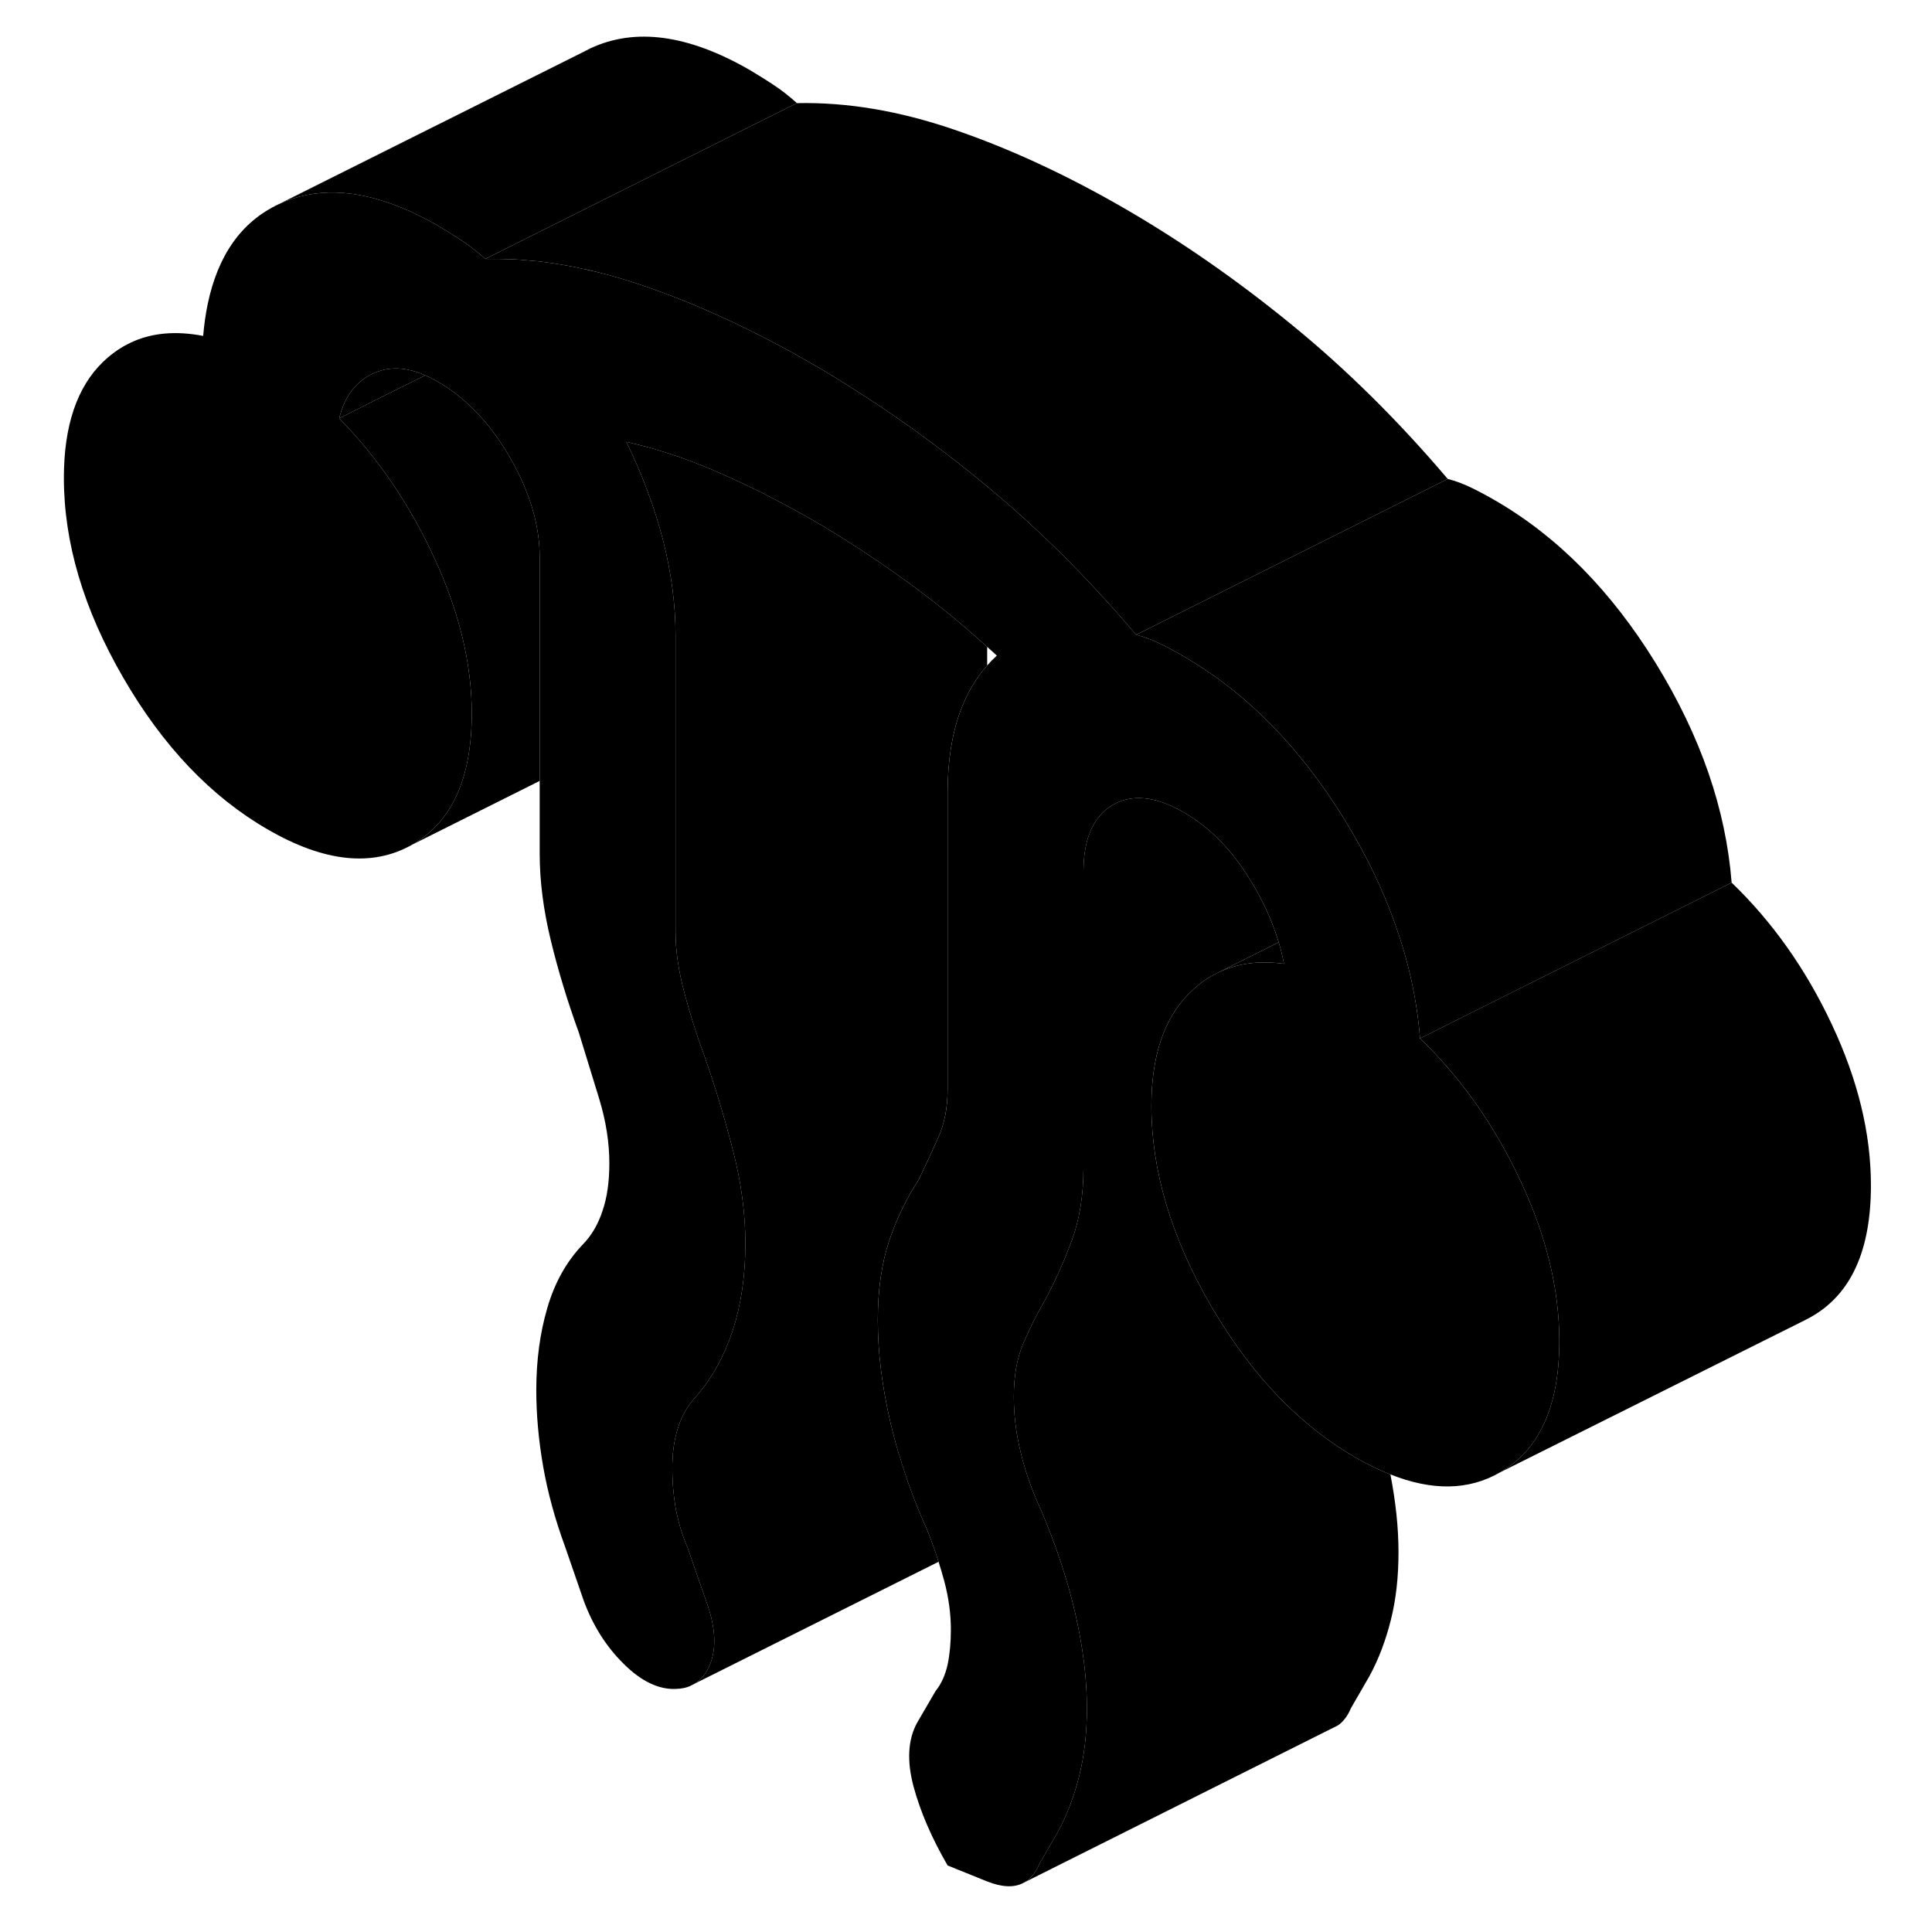 <svg width="48" height="48" viewBox="0 0 121 124" xmlns="http://www.w3.org/2000/svg" stroke-width="1px"
     stroke-linecap="round" stroke-linejoin="round">
    <path d="M98.58 86.08C98.58 90.25 97.309 93.06 94.76 94.51C92.76 95.66 90.419 95.7 87.74 94.63C87.01 94.35 86.26 93.99 85.49 93.54C81.98 91.51 78.98 88.41 76.48 84.24C76.39 84.1 76.3 83.96 76.22 83.81C73.68 79.42 72.4 75.14 72.4 70.97C72.4 67.8 73.2 65.4 74.8 63.78C75.25 63.33 75.73 62.95 76.24 62.65L76.769 62.38C77.49 62.05 78.269 61.85 79.109 61.79C79.68 61.75 80.279 61.77 80.909 61.86C80.82 61.4 80.71 60.94 80.57 60.48C80.27 59.48 79.86 58.48 79.32 57.48C79.11 57.08 78.87 56.68 78.62 56.28C77.46 54.44 76.08 53.06 74.48 52.14C72.66 51.09 71.129 50.94 69.889 51.68C68.659 52.43 68.04 53.85 68.04 55.93V74.96C68.04 76.71 67.79 78.27 67.279 79.65C66.769 81.02 66.189 82.31 65.529 83.52C65.019 84.4 64.57 85.3 64.17 86.24C63.77 87.18 63.57 88.31 63.57 89.65C63.57 90.81 63.709 92 64.01 93.21C64.299 94.43 64.73 95.66 65.31 96.91C66.26 99.13 66.99 101.32 67.499 103.49C67.999 105.66 68.26 107.71 68.26 109.63C68.26 111.21 68.1 112.66 67.769 113.97C67.439 115.29 66.99 116.48 66.4 117.57L65.21 119.63C64.97 120.2 64.65 120.59 64.24 120.82L64.18 120.85C63.58 121.17 62.79 121.13 61.82 120.74L59.32 119.73C58.3 117.97 57.569 116.28 57.13 114.65C56.7 113.03 56.77 111.67 57.35 110.59L58.55 108.53C58.92 108.07 59.17 107.51 59.32 106.84C59.46 106.17 59.529 105.42 59.529 104.59C59.529 103.59 59.39 102.54 59.1 101.46C58.99 101.05 58.87 100.65 58.739 100.24C58.529 99.56 58.279 98.88 58.01 98.2C57.279 96.59 56.68 94.97 56.2 93.33H56.19C55.99 92.67 55.819 92 55.66 91.34C55.12 89.02 54.84 86.82 54.84 84.73C54.84 82.81 55.08 81.14 55.55 79.7C56.03 78.26 56.66 76.94 57.46 75.73C57.9 74.82 58.32 73.91 58.72 73.01C59.12 72.12 59.32 71.09 59.32 69.92V50.9C59.32 48.89 59.59 47.15 60.13 45.67C60.559 44.51 61.139 43.52 61.859 42.71C62.05 42.49 62.26 42.28 62.48 42.08C62.28 41.89 62.069 41.7 61.859 41.52C60.169 39.98 58.419 38.56 56.639 37.28C55.48 36.44 54.309 35.64 53.139 34.9C52.3 34.35 51.45 33.83 50.59 33.34C49.87 32.93 49.15 32.53 48.44 32.16C47.13 31.47 45.83 30.85 44.54 30.29C42.54 29.42 40.59 28.78 38.7 28.36C39.72 30.45 40.5 32.54 41.05 34.65C41.59 36.76 41.859 38.82 41.859 40.82V59.84C41.859 61.01 42.05 62.29 42.41 63.66C42.77 65.04 43.21 66.42 43.72 67.8C44.45 69.89 45.06 71.93 45.57 73.94C46.08 75.94 46.34 77.9 46.34 79.82C46.34 81.91 46.059 83.77 45.52 85.42C44.969 87.07 44.19 88.47 43.17 89.64C42.66 90.18 42.279 90.83 42.029 91.6C41.77 92.37 41.65 93.26 41.65 94.26C41.65 95.09 41.719 95.93 41.859 96.76C42.01 97.6 42.26 98.46 42.63 99.33L43.83 102.78C44.41 104.37 44.5 105.69 44.1 106.75C43.87 107.36 43.53 107.81 43.07 108.07L42.88 108.17C42.59 108.32 42.249 108.39 41.859 108.4C40.77 108.44 39.66 107.91 38.54 106.8C37.41 105.69 36.56 104.34 35.97 102.75L34.779 99.3C34.12 97.51 33.65 95.78 33.359 94.11C33.069 92.44 32.92 90.81 32.92 89.22C32.92 87.3 33.16 85.54 33.63 83.94C34.099 82.33 34.849 80.99 35.87 79.91C36.45 79.33 36.88 78.6 37.17 77.72C37.47 76.85 37.609 75.83 37.609 74.66C37.609 73.32 37.39 71.95 36.96 70.53L35.65 66.27C34.919 64.26 34.32 62.29 33.85 60.35C33.38 58.41 33.139 56.56 33.139 54.81V35.78C33.139 33.7 32.5 31.56 31.23 29.36C29.96 27.17 28.41 25.54 26.6 24.5C26.33 24.34 26.06 24.2 25.79 24.09C24.7 23.61 23.72 23.52 22.84 23.82C22.74 23.85 22.65 23.88 22.56 23.92C21.4 24.41 20.63 25.39 20.27 26.85C22.739 29.36 24.779 32.35 26.38 35.82C27.98 39.29 28.779 42.61 28.779 45.78C28.779 49.95 27.5 52.76 24.96 54.21C22.41 55.66 19.32 55.34 15.69 53.24C12.05 51.14 8.96 47.9 6.42 43.51C3.87 39.12 2.6 34.84 2.6 30.67C2.6 27.33 3.439 24.85 5.109 23.23C5.58 22.78 6.08 22.41 6.63 22.12L6.89 21.99C8.22 21.36 9.78 21.22 11.54 21.56C11.6 20.84 11.7 20.15 11.83 19.52C12.49 16.36 14.009 14.22 16.399 13.1C18.68 12.04 21.29 12.11 24.239 13.32C24.419 13.39 24.61 13.47 24.8 13.55C25.38 13.82 25.99 14.13 26.6 14.48C27.1 14.78 27.61 15.09 28.119 15.43C28.63 15.76 29.14 16.16 29.649 16.62C30.22 16.61 30.79 16.62 31.369 16.64C31.689 16.65 32.01 16.68 32.33 16.71C32.45 16.72 32.56 16.73 32.68 16.74C32.96 16.76 33.239 16.79 33.52 16.83C33.959 16.89 34.41 16.96 34.85 17.04C35.15 17.09 35.45 17.15 35.749 17.22C35.809 17.23 35.87 17.24 35.93 17.26C36.32 17.34 36.7 17.43 37.09 17.53C37.43 17.61 37.77 17.7 38.109 17.81C38.16 17.81 38.209 17.83 38.26 17.85C38.749 17.99 39.239 18.15 39.739 18.32C40.63 18.62 41.53 18.96 42.44 19.32C45.1 20.4 47.82 21.73 50.59 23.33C51.43 23.81 52.26 24.32 53.09 24.85C55.87 26.59 58.62 28.57 61.33 30.78C61.51 30.92 61.679 31.07 61.859 31.22C65.2 33.98 68.38 37.16 71.42 40.74C71.93 40.87 72.44 41.06 72.95 41.31C73.46 41.56 73.97 41.83 74.48 42.13C76.2 43.13 77.81 44.33 79.32 45.76C81.32 47.65 83.139 49.92 84.779 52.58C86.159 54.81 87.24 57.05 88.04 59.3C88.91 61.74 89.45 64.19 89.639 66.65C92.249 69.16 94.4 72.19 96.07 75.75C97.74 79.3 98.58 82.74 98.58 86.08Z" class="pr-icon-iso-solid-stroke" stroke-linejoin="round"/>
    <path d="M49.649 6.62L29.649 16.62C29.139 16.16 28.629 15.76 28.119 15.43C27.609 15.09 27.099 14.78 26.599 14.48C25.989 14.13 25.379 13.82 24.799 13.55C24.609 13.47 24.419 13.39 24.239 13.32C21.289 12.11 18.679 12.04 16.399 13.1L35.869 3.37L36.399 3.1C39.269 1.76 42.669 2.22 46.599 4.48C47.099 4.78 47.609 5.09 48.119 5.43C48.629 5.76 49.139 6.16 49.649 6.62Z" class="pr-icon-iso-solid-stroke" stroke-linejoin="round"/>
    <path d="M91.419 30.74L79.859 36.52L71.419 40.74C68.379 37.16 65.199 33.98 61.859 31.22C61.679 31.07 61.51 30.92 61.33 30.78C58.62 28.57 55.87 26.59 53.09 24.85C52.26 24.32 51.429 23.81 50.59 23.33C47.819 21.73 45.099 20.4 42.44 19.32C41.529 18.96 40.629 18.62 39.739 18.32C39.239 18.15 38.749 17.99 38.259 17.85C38.209 17.83 38.159 17.82 38.109 17.81C37.769 17.7 37.429 17.61 37.09 17.53C36.7 17.43 36.319 17.33 35.929 17.26C35.869 17.24 35.809 17.23 35.749 17.22C35.449 17.15 35.15 17.09 34.849 17.04C34.41 16.96 33.959 16.89 33.519 16.83C33.239 16.79 32.959 16.76 32.679 16.74C32.559 16.73 32.45 16.72 32.33 16.71C32.01 16.68 31.689 16.65 31.369 16.64C30.789 16.62 30.219 16.61 29.649 16.62L49.649 6.62C52.849 6.55 56.209 7.11 59.739 8.32C63.259 9.52 66.879 11.19 70.59 13.33C74.23 15.43 77.809 17.91 81.329 20.78C84.859 23.65 88.219 26.97 91.419 30.74Z" class="pr-icon-iso-solid-stroke" stroke-linejoin="round"/>
    <path d="M109.64 56.65L92.81 65.06L89.64 66.65C89.45 64.19 88.91 61.74 88.04 59.3C87.24 57.05 86.16 54.81 84.78 52.58C83.14 49.92 81.32 47.65 79.32 45.76C77.81 44.33 76.2 43.13 74.48 42.13C73.97 41.83 73.46 41.56 72.95 41.31C72.44 41.06 71.93 40.87 71.42 40.74L79.86 36.52L91.42 30.74C91.93 30.87 92.44 31.06 92.95 31.31C93.46 31.56 93.97 31.83 94.48 32.13C98.47 34.44 101.91 37.92 104.78 42.58C107.65 47.25 109.27 51.93 109.64 56.65Z" class="pr-icon-iso-solid-stroke" stroke-linejoin="round"/>
    <path d="M88.259 99.629C88.259 101.209 88.099 102.659 87.769 103.969C87.439 105.289 86.989 106.479 86.399 107.569L85.209 109.629C84.989 110.149 84.699 110.529 84.339 110.759L83.929 110.96L64.239 120.819C64.649 120.589 64.969 120.199 65.209 119.629L66.399 117.569C66.989 116.479 67.439 115.289 67.769 113.969C68.099 112.659 68.259 111.209 68.259 109.629C68.259 107.709 67.999 105.66 67.499 103.49C66.989 101.32 66.259 99.129 65.309 96.909C64.729 95.659 64.299 94.43 64.009 93.21C63.709 91.999 63.569 90.809 63.569 89.65C63.569 88.309 63.769 87.18 64.169 86.24C64.569 85.299 65.019 84.4 65.529 83.519C66.189 82.309 66.769 81.019 67.279 79.65C67.789 78.269 68.039 76.71 68.039 74.96V55.929C68.039 53.849 68.659 52.429 69.889 51.679C71.129 50.94 72.659 51.09 74.479 52.139C76.079 53.059 77.459 54.44 78.619 56.279C78.869 56.679 79.109 57.08 79.319 57.48C79.859 58.48 80.269 59.48 80.569 60.48L76.769 62.38L76.239 62.65C75.729 62.95 75.249 63.33 74.799 63.779C73.199 65.4 72.399 67.799 72.399 70.969C72.399 75.139 73.679 79.419 76.219 83.809C76.299 83.96 76.389 84.1 76.479 84.24C78.979 88.409 81.979 91.51 85.489 93.54C86.259 93.99 87.009 94.35 87.739 94.629C88.079 96.379 88.259 98.049 88.259 99.629Z" class="pr-icon-iso-solid-stroke" stroke-linejoin="round"/>
    <path d="M25.79 24.09L23.14 25.41L20.27 26.85C20.63 25.39 21.4 24.41 22.56 23.92C22.65 23.88 22.74 23.85 22.84 23.82C23.72 23.52 24.7 23.61 25.79 24.09Z" class="pr-icon-iso-solid-stroke" stroke-linejoin="round"/>
    <path d="M33.139 35.78V50.12L24.96 54.21C27.5 52.76 28.779 49.95 28.779 45.78C28.779 42.61 27.98 39.29 26.38 35.82C24.779 32.35 22.739 29.36 20.27 26.85L23.14 25.41L25.79 24.09C26.06 24.2 26.33 24.34 26.6 24.5C28.41 25.54 29.96 27.17 31.23 29.36C32.5 31.56 33.139 33.7 33.139 35.78Z" class="pr-icon-iso-solid-stroke" stroke-linejoin="round"/>
    <path d="M61.859 41.519V42.709C61.139 43.519 60.559 44.509 60.129 45.669C59.589 47.149 59.319 48.889 59.319 50.899V69.919C59.319 71.089 59.119 72.119 58.719 73.009C58.319 73.909 57.899 74.819 57.459 75.729C56.659 76.939 56.029 78.259 55.549 79.699C55.079 81.139 54.839 82.809 54.839 84.729C54.839 86.819 55.119 89.019 55.659 91.339C55.819 91.999 55.989 92.669 56.189 93.319H56.199C56.679 94.969 57.279 96.589 58.009 98.199C58.279 98.879 58.529 99.559 58.739 100.239L43.069 108.069C43.529 107.809 43.869 107.359 44.099 106.749C44.499 105.689 44.409 104.369 43.829 102.779L42.629 99.329C42.259 98.459 42.009 97.599 41.859 96.759C41.719 95.929 41.649 95.089 41.649 94.259C41.649 93.259 41.769 92.369 42.029 91.599C42.279 90.829 42.659 90.179 43.169 89.639C44.189 88.469 44.969 87.069 45.519 85.419C46.059 83.769 46.339 81.909 46.339 79.819C46.339 77.899 46.079 75.939 45.569 73.939C45.059 71.929 44.449 69.889 43.719 67.799C43.209 66.419 42.769 65.039 42.409 63.659C42.049 62.289 41.859 61.009 41.859 59.839V40.819C41.859 38.819 41.589 36.759 41.049 34.649C40.499 32.539 39.719 30.449 38.699 28.359C40.589 28.779 42.539 29.419 44.539 30.289C45.829 30.849 47.129 31.469 48.439 32.159C49.149 32.529 49.869 32.929 50.589 33.339C51.449 33.829 52.299 34.349 53.139 34.899C54.309 35.639 55.479 36.439 56.639 37.279C58.419 38.559 60.169 39.979 61.859 41.519Z" class="pr-icon-iso-solid-stroke" stroke-linejoin="round"/>
    <path d="M118.58 76.079C118.58 80.249 117.31 83.059 114.76 84.509C114.67 84.559 114.59 84.609 114.5 84.649L114.29 84.759L94.76 94.509C97.31 93.059 98.58 90.249 98.58 86.079C98.58 82.739 97.74 79.299 96.07 75.749C94.4 72.189 92.25 69.159 89.64 66.649L92.81 65.059L109.64 56.649C112.25 59.159 114.4 62.189 116.07 65.749C117.74 69.299 118.58 72.739 118.58 76.079Z" class="pr-icon-iso-solid-stroke" stroke-linejoin="round"/>
    <path d="M11.83 19.52L6.89 21.989" class="pr-icon-iso-solid-stroke" stroke-linejoin="round"/>
    <path d="M80.909 61.859C80.279 61.77 79.68 61.749 79.109 61.789C78.269 61.849 77.49 62.05 76.769 62.38L80.57 60.48C80.71 60.94 80.82 61.4 80.909 61.859Z" class="pr-icon-iso-solid-stroke" stroke-linejoin="round"/>
</svg>
